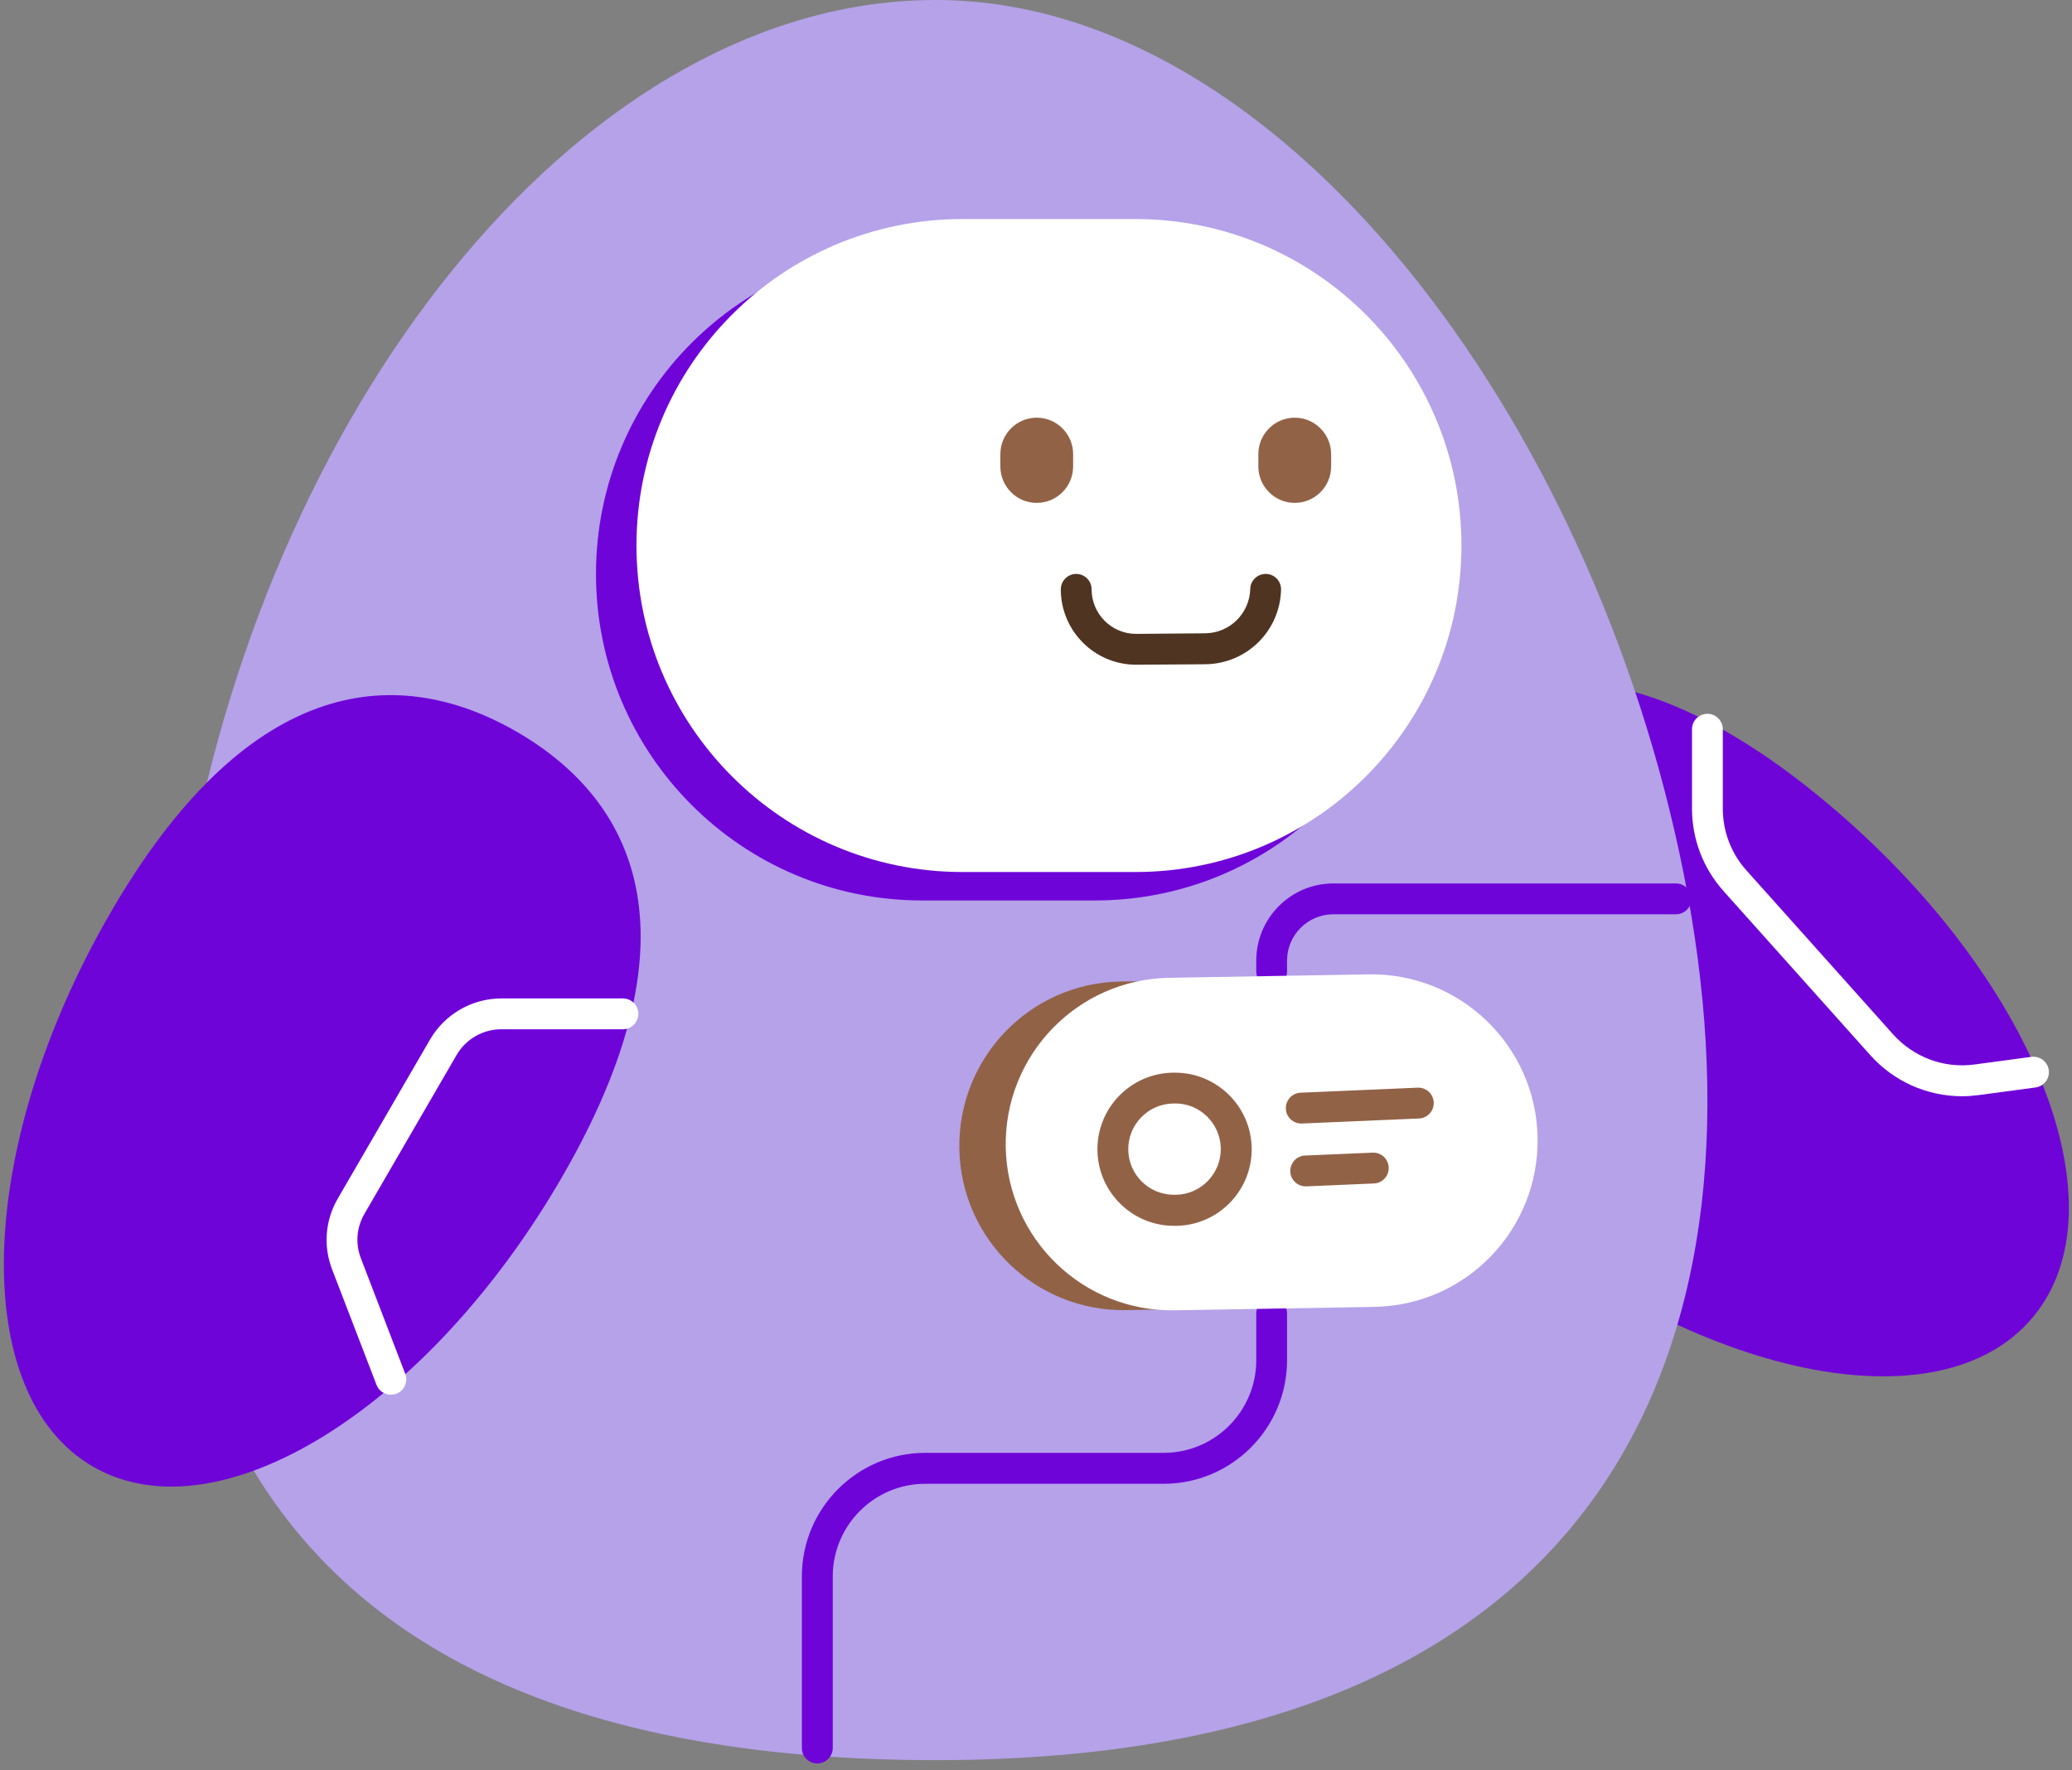 <svg width="268" height="229" viewBox="0 0 268 229" fill="none" xmlns="http://www.w3.org/2000/svg">
<rect x="0" y="0" width="268" height="229" fill="#808080" stroke="none"/>
<path fill-rule="evenodd" clip-rule="evenodd" d="M262.902 170.449C250.879 184.78 219.515 178.264 192.857 155.897C166.199 133.515 166.774 114.206 178.812 99.861C190.836 85.531 209.749 81.601 236.421 103.968C263.064 126.35 274.925 156.119 262.902 170.449Z" fill="#6F04D9"/>
<path d="M253.785 141.818C249.285 141.818 244.963 139.913 241.909 136.5L222.923 115.27C220.297 112.33 218.851 108.548 218.851 104.604V94.336C218.851 93.228 219.751 92.342 220.842 92.342C221.949 92.342 222.834 93.243 222.834 94.336V104.604C222.834 107.559 223.911 110.395 225.888 112.596L244.874 133.826C247.53 136.781 251.454 138.243 255.378 137.711L262.754 136.721C263.846 136.588 264.849 137.342 264.997 138.435C265.144 139.528 264.377 140.533 263.286 140.681L255.909 141.671C255.216 141.759 254.493 141.818 253.785 141.818Z" fill="white"/>
<path fill-rule="evenodd" clip-rule="evenodd" d="M121.02 227.704C209.992 227.704 229.451 171.786 217.782 113.062C206.112 54.337 165.794 0 121.02 0C76.246 0 35.396 50.629 24.273 113.062C13.149 175.509 32.047 227.704 121.02 227.704Z" fill="#B5A2E9"/>
<path fill-rule="evenodd" clip-rule="evenodd" d="M119.264 32.015H141.614C164.909 32.015 183.792 50.925 183.792 74.252C183.792 97.579 164.909 116.49 141.614 116.49H119.264C95.97 116.49 77.087 97.579 77.087 74.252C77.087 50.91 95.97 32.015 119.264 32.015Z" fill="#6F04D9"/>
<path fill-rule="evenodd" clip-rule="evenodd" d="M124.501 28.336H146.851C170.146 28.336 189.029 47.246 189.029 70.573C189.029 93.901 170.146 112.811 146.851 112.811H124.501C101.207 112.811 82.324 93.901 82.324 70.573C82.324 47.246 101.207 28.336 124.501 28.336Z" fill="white"/>
<path d="M105.706 228.133C104.6 228.133 103.715 227.232 103.715 226.138V203.934C103.715 195.129 110.87 187.949 119.677 187.949H150.525C157.119 187.949 162.489 182.571 162.489 175.968V169.91C162.489 168.802 163.389 167.916 164.481 167.916C165.587 167.916 166.472 168.817 166.472 169.91V175.968C166.472 184.773 159.317 191.953 150.51 191.953H119.677C113.083 191.953 107.713 197.33 107.713 203.934V226.124C107.713 227.232 106.813 228.133 105.706 228.133Z" fill="#6F04D9"/>
<path d="M164.481 127.658C163.374 127.658 162.489 126.757 162.489 125.664V124.275C162.489 118.764 166.959 114.288 172.462 114.288H216.778C217.885 114.288 218.77 115.189 218.77 116.283C218.77 117.391 217.87 118.277 216.778 118.277H172.462C169.157 118.277 166.472 120.966 166.472 124.275V125.664C166.472 126.772 165.587 127.658 164.481 127.658Z" fill="#6F04D9"/>
<path fill-rule="evenodd" clip-rule="evenodd" d="M144.939 126.978L171.256 126.519C182.98 126.313 192.65 135.655 192.865 147.389C192.865 147.389 192.865 147.389 192.862 147.404C193.062 159.135 183.732 168.821 172.009 169.027L145.692 169.486C133.968 169.692 124.298 160.35 124.083 148.616C124.083 148.616 124.083 148.616 124.086 148.601C123.888 136.855 133.218 127.169 144.939 126.978Z" fill="#926247"/>
<path fill-rule="evenodd" clip-rule="evenodd" d="M151.211 126.495L177.016 126.05C188.876 125.838 198.673 135.308 198.879 147.175L198.877 147.19C199.08 159.072 189.626 168.871 177.754 169.066L151.949 169.51C140.09 169.722 130.304 160.269 130.083 148.399L130.086 148.385C129.882 136.503 139.337 126.704 151.211 126.495Z" fill="white"/>
<path d="M151.836 158.58C146.472 158.577 142.047 154.255 141.948 148.854C141.844 143.392 146.205 138.869 151.662 138.769L151.827 138.769C151.888 138.764 151.946 138.775 152.007 138.77C157.371 138.774 161.796 143.096 161.895 148.497C161.999 153.959 157.638 158.482 152.18 158.581L152.016 158.582C151.957 158.572 151.897 158.576 151.836 158.58ZM151.741 142.757C148.48 142.81 145.876 145.514 145.934 148.764C145.99 152.028 148.681 154.618 151.942 154.565L152.107 154.564C155.354 154.509 157.957 151.805 157.899 148.555C157.844 145.291 155.128 142.667 151.891 142.754L151.741 142.757Z" fill="#926247"/>
<path d="M168.304 145.346C167.242 145.338 166.354 144.506 166.318 143.435C166.272 142.333 167.124 141.404 168.226 141.359L183.367 140.708C184.469 140.663 185.398 141.517 185.443 142.619C185.489 143.722 184.637 144.651 183.535 144.696L168.394 145.347C168.365 145.341 168.336 145.336 168.304 145.346Z" fill="#926247"/>
<path d="M168.88 153.475C167.818 153.467 166.93 152.635 166.894 151.564C166.848 150.462 167.7 149.533 168.802 149.488L177.543 149.114C178.644 149.069 179.573 149.923 179.619 151.026C179.665 152.128 178.812 153.057 177.711 153.102L168.97 153.476C168.938 153.485 168.909 153.48 168.88 153.475Z" fill="#926247"/>
<path fill-rule="evenodd" clip-rule="evenodd" d="M134.096 54.036C136.693 54.036 138.802 56.149 138.802 58.749V60.344C138.802 62.945 136.693 65.057 134.096 65.057C131.5 65.057 129.39 62.945 129.39 60.344V58.749C129.39 56.149 131.5 54.036 134.096 54.036Z" fill="#926247"/>
<path fill-rule="evenodd" clip-rule="evenodd" d="M167.467 54.036C170.063 54.036 172.173 56.149 172.173 58.749V60.344C172.173 62.945 170.063 65.057 167.467 65.057C164.87 65.057 162.76 62.945 162.76 60.344V58.749C162.76 56.149 164.87 54.036 167.467 54.036Z" fill="#926247"/>
<path d="M146.946 85.992C141.576 85.992 137.209 81.619 137.209 76.241C137.209 75.133 138.109 74.247 139.201 74.247C140.307 74.247 141.192 75.148 141.192 76.241C141.192 79.418 143.774 82.003 146.946 82.003L155.871 81.929C159.058 81.9 161.625 79.373 161.713 76.182C161.743 75.074 162.672 74.217 163.764 74.247C164.87 74.276 165.726 75.192 165.696 76.3C165.549 81.648 161.241 85.874 155.901 85.933L146.946 85.992Z" fill="#4F3422"/>
<path fill-rule="evenodd" clip-rule="evenodd" d="M12.036 189.737C28.219 199.088 55.408 182.246 72.787 152.108C90.165 121.971 83.025 104.035 66.841 94.669C50.658 85.332 31.568 88.11 14.19 118.248C-3.189 148.386 -4.148 180.385 12.036 189.737Z" fill="#6F04D9"/>
<path d="M50.555 180.429C49.758 180.429 48.991 179.942 48.696 179.144L42.957 164.223C41.792 161.194 42.057 157.855 43.695 155.048L55.63 134.469C57.533 131.204 61.059 129.165 64.835 129.165H80.576C81.683 129.165 82.568 130.066 82.568 131.159C82.568 132.253 81.668 133.154 80.576 133.154H64.82C62.46 133.154 60.262 134.424 59.067 136.463L47.132 157.043C46.114 158.801 45.952 160.884 46.675 162.775L52.414 177.726C52.812 178.76 52.296 179.912 51.263 180.311C51.027 180.385 50.791 180.429 50.555 180.429Z" fill="white"/>
</svg>